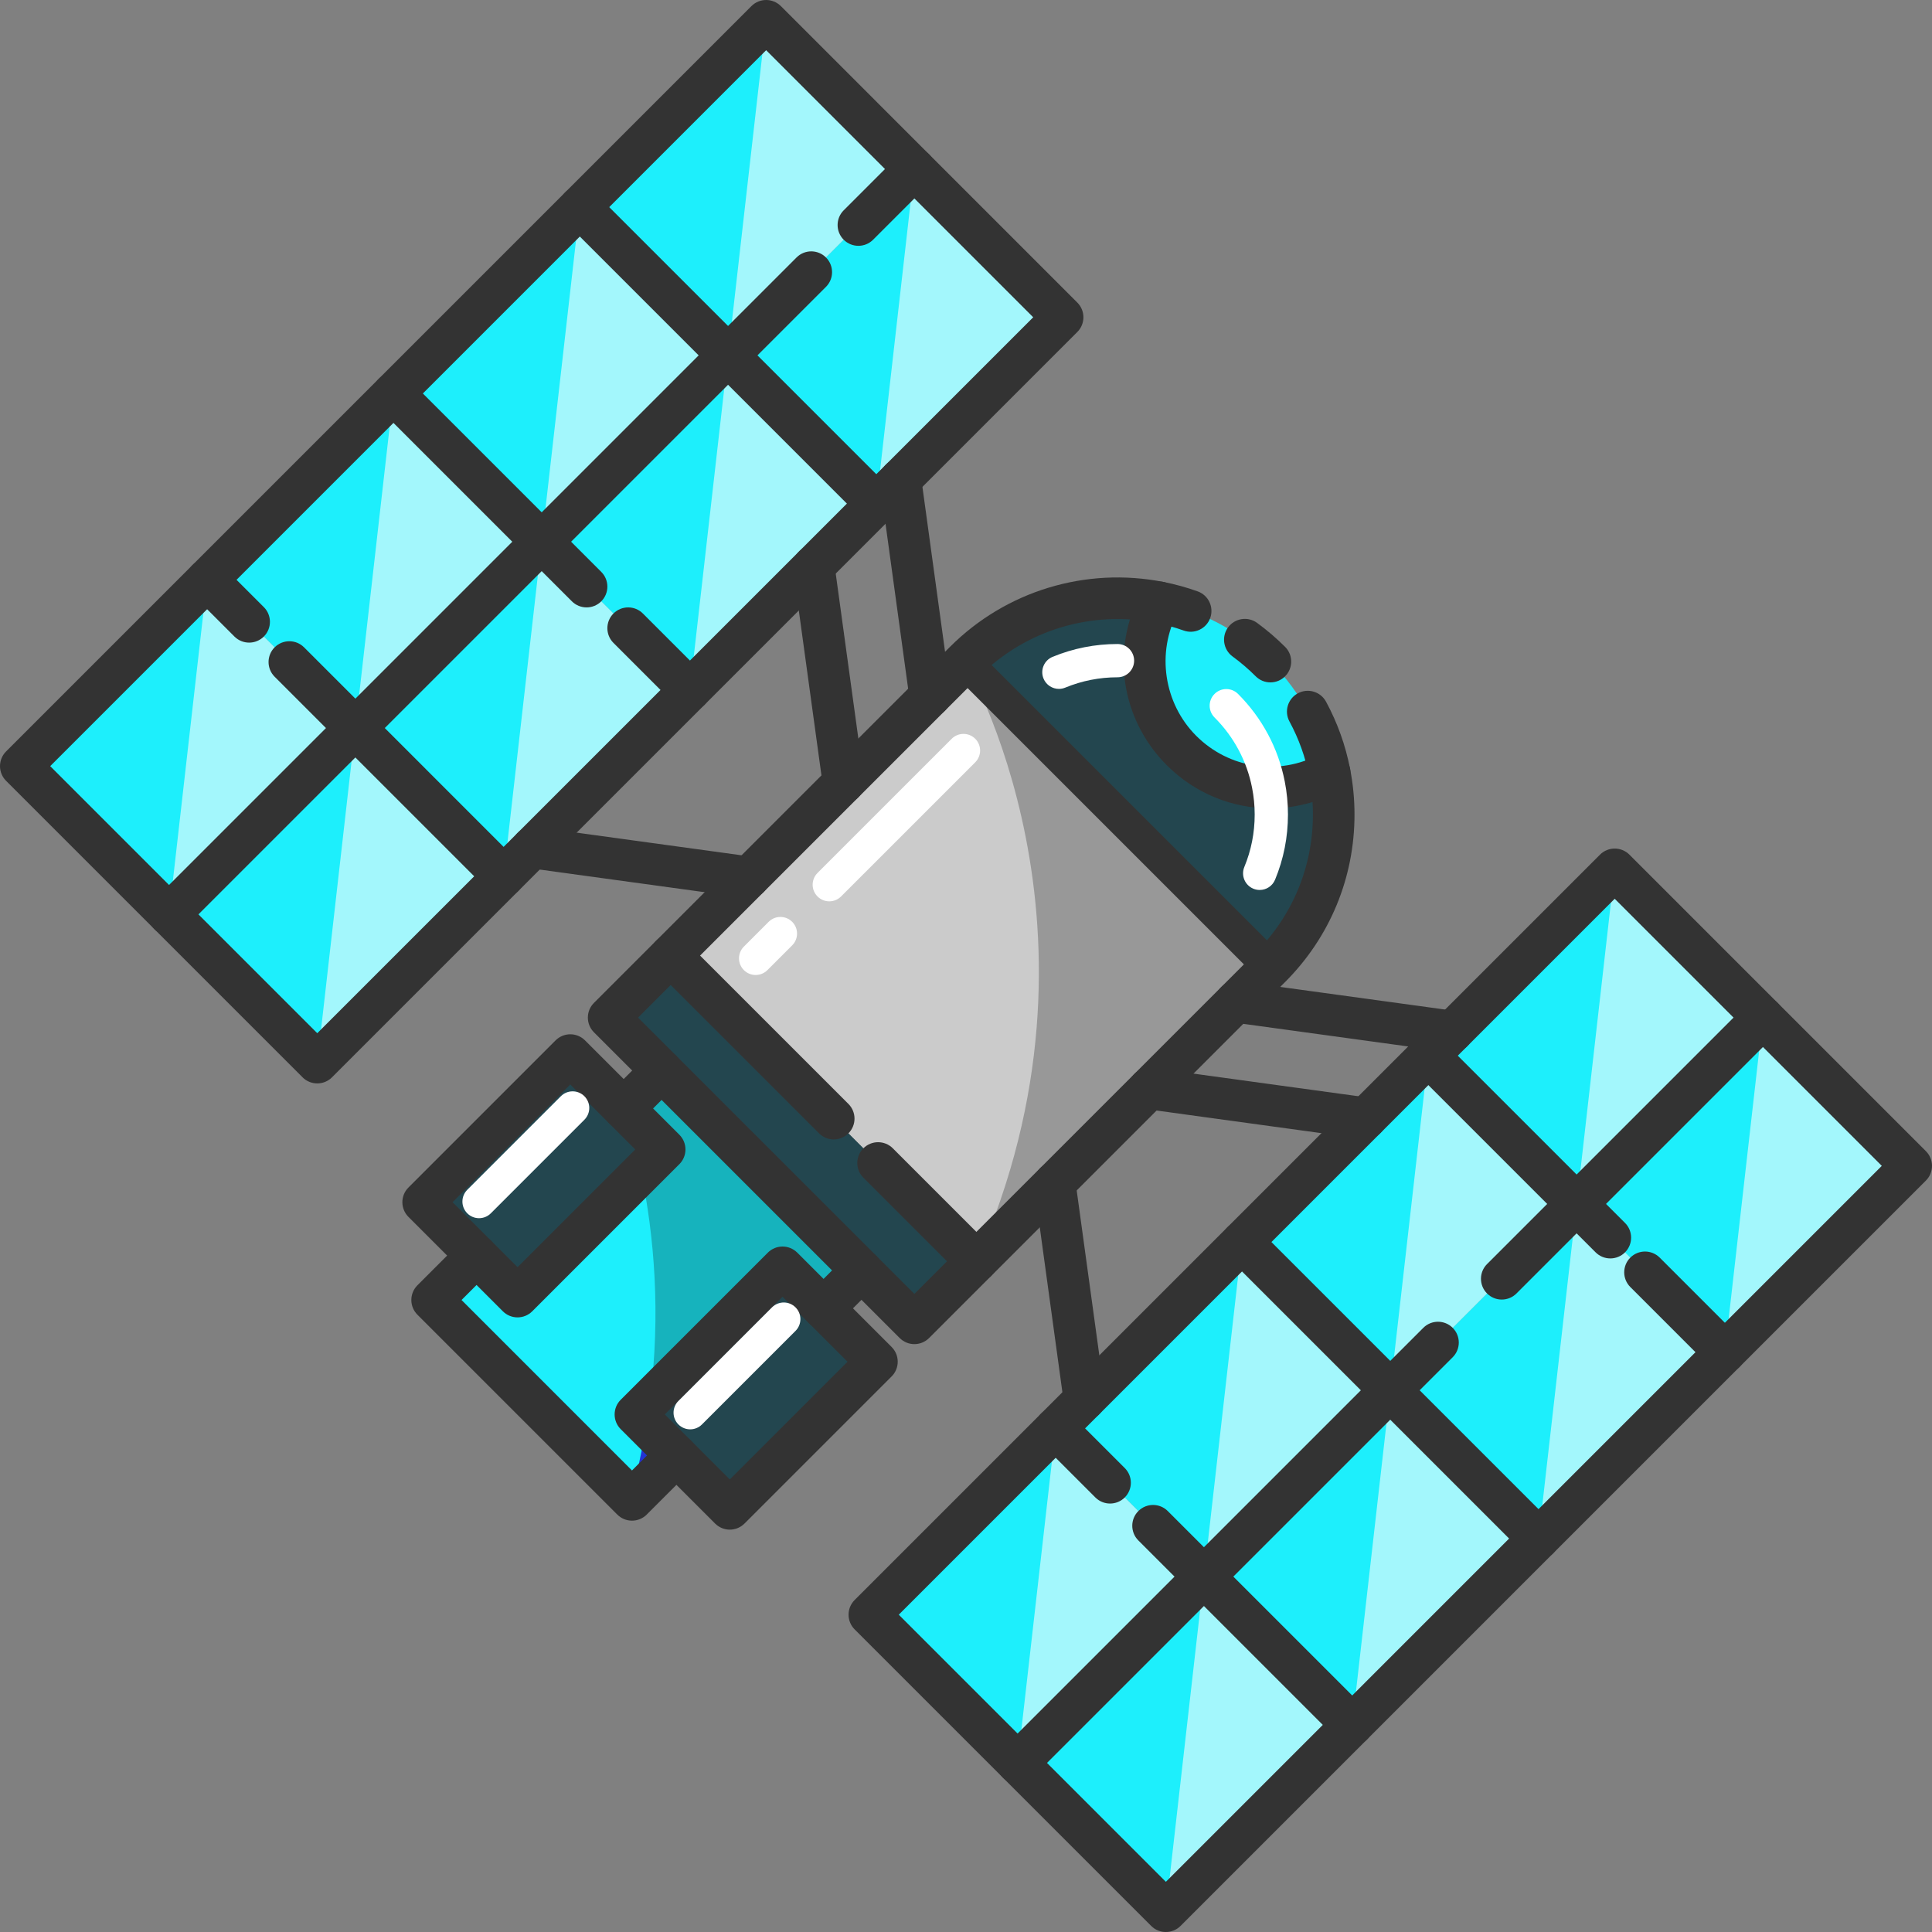 <svg width="220" height="220" viewBox="0 0 220 220" fill="none" xmlns="http://www.w3.org/2000/svg">
<rect x="0" y="0" width="220" height="220" fill="#808080" stroke="none"/>
<g id="satellite">
<path id="Vector" d="M217.632 132.759L200.748 115.876L179.531 137.093L196.415 153.976L217.632 132.759Z" fill="#1DEFFC"/>
<path id="Vector_2" d="M183.868 98.995L200.749 115.875L179.531 137.093L162.651 120.212L165.398 117.465L183.868 98.995Z" fill="#1DEFFC"/>
<path id="Vector_3" d="M104.122 19.248L121.002 36.129L102.532 54.6L99.785 57.346L82.904 40.466L104.122 19.248Z" fill="#1DEFFC"/>
<path id="Vector_4" d="M104.122 19.249L87.242 2.369L66.025 23.585L82.905 40.466L104.122 19.249Z" fill="#1DEFFC"/>
<path id="Vector_5" d="M132.026 68.591C136.657 69.498 141.076 71.749 144.664 75.337C148.252 78.925 150.503 83.344 151.407 87.972C145.991 90.864 139.107 90.03 134.539 85.462C129.971 80.894 129.133 74.006 132.026 68.591Z" fill="#1DEFFC"/>
<path id="Vector_6" d="M196.415 153.976L179.531 137.093L158.311 158.313L175.194 175.197L196.415 153.976Z" fill="#1DEFFC"/>
<path id="Vector_7" d="M162.651 120.212L179.531 137.093L158.31 158.313L141.43 141.433L155.525 127.337L162.651 120.212Z" fill="#1DEFFC"/>
<path id="Vector_8" d="M82.904 40.466L99.785 57.346L92.66 64.472L78.564 78.567L61.684 61.687L82.904 40.466Z" fill="#1DEFFC"/>
<path id="Vector_9" d="M82.904 40.466L66.024 23.586L44.804 44.806L61.684 61.687L82.904 40.466Z" fill="#1DEFFC"/>
<path id="Vector_10" d="M144.661 110.15L109.847 75.337C115.875 69.308 124.249 67.061 132.026 68.591C129.133 74.006 129.971 80.893 134.539 85.461C139.106 90.029 145.991 90.864 151.407 87.972C151.716 89.546 151.871 91.142 151.871 92.742C151.874 99.042 149.469 105.342 144.661 110.15Z" fill="#23464F"/>
<path id="Vector_11" d="M109.847 75.337L144.661 110.15L140.731 114.08L130.859 123.952L120.098 134.712L111.184 143.627L76.37 108.813L85.285 99.899L96.046 89.138L105.917 79.266L109.847 75.337Z" fill="#CBCBCB"/>
<path id="Vector_12" opacity="0.25" d="M109.847 75.337L144.661 110.15L140.732 114.079L130.859 123.952L120.099 134.712C120.099 134.712 136.584 122.661 111.184 143.626C127.936 105.865 109.847 75.337 109.847 75.337Z" fill="black"/>
<path id="Vector_13" d="M175.194 175.197L158.31 158.313L137.093 179.53L153.977 196.414L175.194 175.197Z" fill="#1DEFFC"/>
<path id="Vector_14" d="M141.43 141.433L158.311 158.313L137.093 179.531L120.212 162.651L123.484 159.379L141.43 141.433Z" fill="#1DEFFC"/>
<path id="Vector_15" d="M61.684 61.687L78.564 78.567L60.619 96.513L57.347 99.785L40.466 82.904L61.684 61.687Z" fill="#1DEFFC"/>
<path id="Vector_16" d="M61.684 61.687L44.803 44.807L23.586 66.024L40.467 82.904L61.684 61.687Z" fill="#1DEFFC"/>
<path id="Vector_17" d="M76.37 108.813L111.184 143.627L104.122 150.689L98.097 144.663L75.337 121.903L69.308 115.875L76.37 108.813Z" fill="#23464F"/>
<path id="Vector_18" d="M153.976 196.415L137.093 179.531L115.876 200.748L132.759 217.632L153.976 196.415Z" fill="#1DEFFC"/>
<path id="Vector_19" d="M137.092 179.532L120.212 162.651L98.995 183.868L115.875 200.748L137.092 179.532Z" fill="#1DEFFC"/>
<path id="Vector_20" d="M57.347 99.785L40.466 82.905L19.249 104.122L36.13 121.002L57.347 99.785Z" fill="#1DEFFC"/>
<path id="Vector_21" d="M40.466 82.905L23.586 66.024L2.369 87.241L19.249 104.122L40.466 82.905Z" fill="#1DEFFC"/>
<path id="Vector_22" d="M104.122 19.248L121.002 36.129L102.532 54.6L99.785 57.346L104.122 19.248Z" fill="#A3F7FC"/>
<path id="Vector_23" d="M87.242 2.368L104.122 19.248L82.904 40.466L87.242 2.368Z" fill="#A3F7FC"/>
<path id="Vector_24" d="M82.904 40.466L99.785 57.346L92.66 64.472L78.564 78.567L82.904 40.466Z" fill="#A3F7FC"/>
<path id="Vector_25" d="M66.024 23.586L82.904 40.466L61.684 61.687L66.024 23.586Z" fill="#A3F7FC"/>
<path id="Vector_26" d="M61.684 61.687L78.564 78.567L60.619 96.513L57.347 99.785L61.684 61.687Z" fill="#A3F7FC"/>
<path id="Vector_27" d="M40.466 82.904L61.684 61.687L44.803 44.806L40.466 82.904Z" fill="#A3F7FC"/>
<path id="Vector_28" d="M40.466 82.904L57.347 99.785L36.129 121.002L40.466 82.904Z" fill="#A3F7FC"/>
<path id="Vector_29" d="M23.586 66.024L40.466 82.904L19.249 104.122L23.586 66.024Z" fill="#A3F7FC"/>
<path id="Vector_30" d="M98.098 144.663L97.392 145.374L93.778 148.983L89.109 144.313L72.358 161.065L77.027 165.734L71.969 170.792L71.775 170.598L49.208 148.036L54.265 142.977L58.935 147.642L75.686 130.891L71.211 126.415L71.017 126.221L71.121 126.117L74.63 122.612L75.336 121.902L98.098 144.663Z" fill="#1DEFFC"/>
<path id="Vector_31" d="M93.779 148.982L99.858 155.061L83.104 171.815L77.025 165.736L72.356 161.067L89.11 144.312L93.779 148.982Z" fill="#23464F"/>
<path id="Vector_32" d="M71.019 126.222L75.688 130.89L58.934 147.644L54.265 142.976L48.186 136.897L64.94 120.143L71.019 126.222Z" fill="#23464F"/>
<path id="Vector_33" d="M104.122 153.057C103.517 153.057 102.911 152.826 102.448 152.363L96.422 146.338C95.498 145.413 95.498 143.914 96.422 142.989C97.347 142.064 98.846 142.064 99.771 142.989L104.122 147.34L142.987 108.476C147.192 104.271 149.507 98.683 149.504 92.743C149.504 91.297 149.362 89.846 149.083 88.43C148.654 86.231 147.897 84.122 146.834 82.158C146.212 81.007 146.639 79.571 147.79 78.948C148.94 78.325 150.377 78.753 150.999 79.904C152.291 82.29 153.21 84.852 153.731 87.519C154.068 89.233 154.24 90.992 154.24 92.743C154.243 99.948 151.436 106.725 146.336 111.825L105.797 152.364C105.334 152.825 104.728 153.057 104.122 153.057Z" fill="#333333"/>
<path id="Vector_34" d="M144.663 77.705C144.057 77.705 143.451 77.474 142.989 77.011C142.17 76.191 141.284 75.432 140.356 74.754C139.299 73.983 139.069 72.501 139.84 71.445C140.611 70.389 142.094 70.158 143.149 70.93C144.274 71.752 145.347 72.671 146.338 73.662C147.262 74.587 147.262 76.087 146.337 77.011C145.875 77.474 145.27 77.705 144.663 77.705Z" fill="#333333"/>
<path id="Vector_35" d="M75.337 124.271C74.731 124.271 74.124 124.04 73.662 123.578L67.634 117.55C66.709 116.625 66.709 115.125 67.634 114.201L108.173 73.662C114.544 67.29 123.634 64.525 132.483 66.267C133.805 66.526 135.117 66.888 136.381 67.341C137.612 67.782 138.252 69.138 137.811 70.369C137.369 71.601 136.013 72.242 134.783 71.799C133.742 71.426 132.661 71.128 131.57 70.914C124.268 69.477 116.775 71.757 111.521 77.011L72.657 115.875L77.011 120.229C77.936 121.154 77.936 122.653 77.011 123.578C76.549 124.04 75.943 124.271 75.337 124.271Z" fill="#333333"/>
<path id="Vector_36" d="M144.661 112.045C144.176 112.045 143.691 111.859 143.321 111.49L108.507 76.676C107.767 75.937 107.767 74.737 108.507 73.997C109.246 73.257 110.446 73.257 111.186 73.997L146 108.811C146.74 109.551 146.74 110.75 146 111.49C145.631 111.859 145.146 112.045 144.661 112.045Z" fill="#333333"/>
<path id="Vector_37" d="M85.287 102.267C85.18 102.267 85.072 102.26 84.963 102.245L60.297 98.859C59.001 98.682 58.095 97.487 58.273 96.191C58.451 94.896 59.646 93.99 60.941 94.167L85.607 97.553C86.903 97.73 87.808 98.925 87.63 100.22C87.468 101.407 86.453 102.267 85.287 102.267Z" fill="#333333"/>
<path id="Vector_38" d="M73.598 162.305L77.027 165.734L71.969 170.792L71.775 170.598C72.556 167.771 73.153 165 73.598 162.305Z" fill="#2234D3"/>
<path id="Vector_39" opacity="0.25" d="M97.393 145.374L93.779 148.983L89.109 144.313L74.015 159.407C75.266 149.537 74.484 140.728 73.021 133.557C72.486 130.948 71.865 128.556 71.211 126.415C71.183 126.316 71.15 126.216 71.121 126.117L74.631 122.612L97.393 145.374Z" fill="black"/>
<path id="Vector_40" d="M105.915 81.634C104.75 81.634 103.735 80.775 103.572 79.588L100.187 54.921C100.009 53.626 100.915 52.431 102.21 52.253C103.51 52.073 104.701 52.982 104.878 54.278L108.264 78.944C108.442 80.239 107.536 81.434 106.24 81.612C106.131 81.627 106.022 81.634 105.915 81.634Z" fill="#333333"/>
<path id="Vector_41" d="M96.043 91.507C94.878 91.507 93.862 90.647 93.7 89.46L90.314 64.793C90.136 63.498 91.042 62.303 92.338 62.126C93.637 61.946 94.828 62.855 95.006 64.15L98.391 88.816C98.57 90.112 97.663 91.307 96.368 91.484C96.258 91.499 96.15 91.507 96.043 91.507Z" fill="#333333"/>
<path id="Vector_42" d="M123.481 161.747C122.316 161.747 121.301 160.887 121.138 159.701L117.753 135.034C117.575 133.739 118.481 132.544 119.777 132.366C121.077 132.186 122.267 133.095 122.445 134.39L125.83 159.057C126.008 160.352 125.102 161.547 123.806 161.725C123.697 161.74 123.588 161.747 123.481 161.747Z" fill="#333333"/>
<path id="Vector_43" d="M165.4 119.834C165.293 119.834 165.185 119.826 165.076 119.811L140.409 116.426C139.113 116.248 138.207 115.053 138.385 113.758C138.563 112.462 139.761 111.556 141.053 111.734L165.72 115.119C167.015 115.297 167.921 116.492 167.743 117.787C167.581 118.974 166.566 119.834 165.4 119.834Z" fill="#333333"/>
<path id="Vector_44" d="M155.529 129.706C155.421 129.706 155.313 129.699 155.204 129.684L130.537 126.298C129.241 126.121 128.335 124.926 128.513 123.63C128.691 122.335 129.886 121.428 131.181 121.606L155.848 124.992C157.144 125.169 158.05 126.364 157.871 127.659C157.709 128.846 156.694 129.706 155.529 129.706Z" fill="#333333"/>
<path id="Vector_45" d="M200.749 115.875L217.629 132.756L199.159 151.226L196.411 153.973L200.749 115.875Z" fill="#A3F7FC"/>
<path id="Vector_46" d="M183.868 98.995L200.749 115.875L179.531 137.093L183.868 98.995Z" fill="#A3F7FC"/>
<path id="Vector_47" d="M179.531 137.093L196.411 153.973L189.286 161.098L175.191 175.194L179.531 137.093Z" fill="#A3F7FC"/>
<path id="Vector_48" d="M162.651 120.212L179.531 137.093L158.31 158.313L162.651 120.212Z" fill="#A3F7FC"/>
<path id="Vector_49" d="M158.311 158.313L175.191 175.194L157.245 193.14L153.973 196.411L158.311 158.313Z" fill="#A3F7FC"/>
<path id="Vector_50" d="M137.093 179.531L158.31 158.313L141.43 141.433L137.093 179.531Z" fill="#A3F7FC"/>
<path id="Vector_51" d="M137.093 179.531L153.973 196.411L132.755 217.629L137.093 179.531Z" fill="#A3F7FC"/>
<path id="Vector_52" d="M120.212 162.651L137.093 179.531L115.875 200.749L120.212 162.651Z" fill="#A3F7FC"/>
<path id="Vector_53" d="M36.129 123.37C35.523 123.37 34.917 123.139 34.455 122.677L17.574 105.797L0.694 88.916C0.249 88.472 0 87.87 0 87.241C0 86.613 0.249 86.011 0.694 85.567L85.567 0.693C86.492 -0.231 87.992 -0.231 88.916 0.693L122.677 34.455C123.602 35.38 123.602 36.879 122.677 37.803L37.803 122.677C37.342 123.139 36.735 123.37 36.129 123.37ZM20.923 102.447L36.129 117.653L117.654 36.129L87.242 5.717L5.717 87.241L20.923 102.447Z" fill="#333333"/>
<path id="Vector_54" d="M97.747 27.991C97.141 27.991 96.535 27.76 96.073 27.298C95.148 26.373 95.148 24.873 96.073 23.949L102.448 17.574C103.372 16.65 104.872 16.65 105.797 17.574C106.722 18.499 106.722 19.999 105.797 20.923L99.421 27.298C98.959 27.76 98.353 27.991 97.747 27.991Z" fill="#333333"/>
<path id="Vector_55" d="M19.249 106.49C18.643 106.49 18.037 106.259 17.575 105.797C16.65 104.872 16.65 103.372 17.575 102.448L90.705 29.317C91.629 28.392 93.13 28.392 94.054 29.317C94.978 30.242 94.978 31.741 94.054 32.666L20.923 105.797C20.461 106.259 19.855 106.49 19.249 106.49Z" fill="#333333"/>
<path id="Vector_56" d="M99.785 59.715C99.179 59.715 98.572 59.483 98.111 59.021L64.35 25.26C63.425 24.335 63.425 22.835 64.35 21.911C65.274 20.987 66.774 20.987 67.698 21.911L101.459 55.672C102.384 56.597 102.384 58.097 101.459 59.021C100.997 59.483 100.391 59.715 99.785 59.715Z" fill="#333333"/>
<path id="Vector_57" d="M78.564 80.936C77.959 80.936 77.352 80.704 76.89 80.242L69.856 73.209C68.931 72.284 68.931 70.784 69.856 69.86C70.781 68.935 72.281 68.935 73.205 69.86L80.238 76.893C81.163 77.818 81.163 79.318 80.238 80.242C79.776 80.704 79.17 80.936 78.564 80.936Z" fill="#333333"/>
<path id="Vector_58" d="M66.794 69.166C66.189 69.166 65.582 68.935 65.12 68.472L43.129 46.481C42.204 45.556 42.204 44.056 43.129 43.132C44.053 42.208 45.553 42.208 46.477 43.132L68.469 65.124C69.394 66.049 69.394 67.548 68.469 68.472C68.007 68.935 67.401 69.166 66.794 69.166Z" fill="#333333"/>
<path id="Vector_59" d="M57.347 102.153C56.741 102.153 56.135 101.922 55.673 101.459L31.274 77.061C30.349 76.136 30.349 74.636 31.274 73.712C32.198 72.788 33.699 72.788 34.623 73.712L59.021 98.111C59.946 99.035 59.946 100.535 59.021 101.459C58.559 101.922 57.953 102.153 57.347 102.153Z" fill="#333333"/>
<path id="Vector_60" d="M28.37 73.176C27.764 73.176 27.157 72.945 26.695 72.483L21.911 67.699C20.986 66.774 20.986 65.274 21.911 64.35C22.835 63.425 24.335 63.425 25.259 64.35L30.044 69.134C30.969 70.059 30.969 71.559 30.044 72.483C29.582 72.945 28.976 73.176 28.37 73.176Z" fill="#333333"/>
<path id="Vector_61" d="M132.759 220C132.153 220 131.546 219.769 131.085 219.307L97.321 185.543C96.396 184.618 96.396 183.118 97.321 182.194L182.194 97.32C183.118 96.396 184.618 96.396 185.542 97.32L219.306 131.084C220.231 132.009 220.231 133.509 219.306 134.433L134.434 219.307C133.971 219.769 133.365 220 132.759 220ZM117.549 199.074L132.759 214.284L214.283 132.759L183.868 102.344L102.344 183.868L117.549 199.074Z" fill="#333333"/>
<path id="Vector_62" d="M171.008 147.983C170.403 147.983 169.796 147.752 169.334 147.29C168.409 146.365 168.409 144.865 169.334 143.941L199.075 114.201C199.999 113.276 201.499 113.276 202.423 114.201C203.348 115.126 203.348 116.625 202.423 117.55L172.683 147.29C172.221 147.752 171.614 147.983 171.008 147.983Z" fill="#333333"/>
<path id="Vector_63" d="M115.875 203.117C115.269 203.117 114.663 202.886 114.201 202.423C113.276 201.498 113.276 199.999 114.201 199.075L162.073 151.203C162.997 150.278 164.497 150.278 165.421 151.203C166.346 152.128 166.346 153.627 165.421 154.551L117.549 202.423C117.088 202.885 116.481 203.117 115.875 203.117Z" fill="#333333"/>
<path id="Vector_64" d="M196.415 156.345C195.809 156.345 195.202 156.113 194.741 155.651L185.646 146.556C184.721 145.631 184.721 144.132 185.646 143.207C186.57 142.283 188.07 142.283 188.994 143.207L198.089 152.302C199.014 153.227 199.014 154.727 198.089 155.651C197.627 156.113 197.021 156.345 196.415 156.345Z" fill="#333333"/>
<path id="Vector_65" d="M183.37 143.299C182.764 143.299 182.157 143.068 181.695 142.606L160.976 121.887C160.052 120.962 160.052 119.463 160.976 118.538C161.901 117.614 163.401 117.614 164.325 118.538L185.044 139.257C185.969 140.182 185.969 141.682 185.044 142.606C184.582 143.068 183.975 143.299 183.37 143.299Z" fill="#333333"/>
<path id="Vector_66" d="M175.194 177.565C174.588 177.565 173.981 177.334 173.519 176.872L139.755 143.108C138.83 142.183 138.83 140.683 139.755 139.759C140.679 138.834 142.18 138.834 143.104 139.759L176.868 173.523C177.793 174.448 177.793 175.947 176.868 176.872C176.406 177.334 175.799 177.565 175.194 177.565Z" fill="#333333"/>
<path id="Vector_67" d="M153.976 198.783C153.371 198.783 152.764 198.552 152.302 198.089L129.627 175.414C128.702 174.489 128.702 172.99 129.627 172.065C130.551 171.141 132.051 171.141 132.975 172.065L155.651 194.74C156.576 195.665 156.576 197.164 155.651 198.089C155.189 198.551 154.583 198.783 153.976 198.783Z" fill="#333333"/>
<path id="Vector_68" d="M126.405 171.211C125.799 171.211 125.192 170.98 124.731 170.518L118.538 164.325C117.613 163.4 117.613 161.901 118.538 160.976C119.462 160.052 120.962 160.052 121.886 160.976L128.079 167.169C129.004 168.094 129.004 169.593 128.079 170.518C127.617 170.98 127.011 171.211 126.405 171.211Z" fill="#333333"/>
<path id="Vector_69" d="M144.639 92.047C140.332 92.047 136.092 90.363 132.864 87.136C127.628 81.9 126.452 73.999 129.937 67.475C130.553 66.321 131.988 65.885 133.141 66.502C134.295 67.118 134.73 68.553 134.114 69.706C131.658 74.305 132.521 80.095 136.213 83.787C139.962 87.536 145.62 88.377 150.291 85.882C151.445 85.266 152.88 85.702 153.496 86.855C154.112 88.009 153.676 89.444 152.523 90.06C150.021 91.396 147.317 92.047 144.639 92.047Z" fill="#333333"/>
<path id="Vector_70" d="M111.184 145.995C110.578 145.995 109.972 145.764 109.51 145.301L98.315 134.106C97.39 133.181 97.39 131.682 98.315 130.757C99.239 129.833 100.74 129.833 101.664 130.757L112.858 141.952C113.783 142.877 113.783 144.377 112.858 145.301C112.396 145.764 111.79 145.995 111.184 145.995Z" fill="#333333"/>
<path id="Vector_71" d="M94.937 129.748C94.331 129.748 93.724 129.517 93.263 129.054L74.696 110.488C73.771 109.563 73.771 108.063 74.696 107.139C75.62 106.214 77.121 106.214 78.045 107.139L96.611 125.705C97.536 126.63 97.536 128.13 96.611 129.054C96.149 129.517 95.543 129.748 94.937 129.748Z" fill="#333333"/>
<path id="Vector_72" d="M71.967 173.161C71.339 173.161 70.736 172.912 70.293 172.468L47.532 149.708C47.088 149.264 46.839 148.662 46.839 148.033C46.839 147.405 47.088 146.803 47.532 146.359L52.59 141.301C53.515 140.376 55.015 140.376 55.939 141.301C56.864 142.226 56.864 143.725 55.939 144.65L52.556 148.033L71.966 167.445L75.35 164.061C76.274 163.137 77.775 163.137 78.699 164.061C79.624 164.986 79.624 166.485 78.699 167.41L73.641 172.468C73.197 172.912 72.595 173.161 71.967 173.161Z" fill="#333333"/>
<path id="Vector_73" d="M93.779 151.35C93.173 151.35 92.567 151.119 92.105 150.657C91.18 149.732 91.18 148.233 92.105 147.308L94.748 144.664L75.337 125.253L72.693 127.897C71.769 128.821 70.269 128.821 69.345 127.897C68.42 126.972 68.42 125.472 69.345 124.548L73.663 120.23C74.587 119.305 76.087 119.305 77.011 120.23L99.772 142.99C100.696 143.915 100.696 145.415 99.772 146.339L95.454 150.657C94.991 151.118 94.385 151.35 93.779 151.35Z" fill="#333333"/>
<path id="Vector_74" d="M58.934 150.013C58.306 150.013 57.704 149.763 57.26 149.319L46.512 138.571C46.068 138.127 45.818 137.525 45.818 136.897C45.818 136.268 46.067 135.666 46.512 135.222L63.266 118.468C64.19 117.544 65.691 117.544 66.615 118.468L77.362 129.216C78.287 130.141 78.287 131.64 77.362 132.565L60.608 149.319C60.164 149.763 59.562 150.013 58.934 150.013ZM51.535 136.897L58.934 144.296L72.339 130.891L64.94 123.492L51.535 136.897Z" fill="#333333"/>
<path id="Vector_75" d="M83.104 174.183C82.476 174.183 81.873 173.933 81.43 173.489L70.682 162.741C69.757 161.816 69.757 160.317 70.682 159.392L87.436 142.638C88.36 141.714 89.86 141.714 90.784 142.638L101.532 153.386C102.457 154.311 102.457 155.81 101.532 156.735L84.778 173.489C84.334 173.933 83.732 174.183 83.104 174.183ZM75.705 161.066L83.104 168.466L96.509 155.061L89.109 147.662L75.705 161.066Z" fill="#333333"/>
<path id="Vector_76" d="M120.58 78.445C119.835 78.445 119.129 78.003 118.828 77.272C118.429 76.305 118.89 75.197 119.857 74.798C122.213 73.827 124.701 73.335 127.252 73.335C128.298 73.335 129.146 74.183 129.146 75.23C129.146 76.276 128.298 77.124 127.252 77.124C125.198 77.124 123.196 77.52 121.301 78.301C121.064 78.399 120.82 78.445 120.58 78.445Z" fill="white"/>
<path id="Vector_77" d="M143.443 101.342C143.202 101.342 142.957 101.296 142.719 101.198C141.753 100.797 141.294 99.689 141.694 98.722C142.477 96.833 142.874 94.822 142.873 92.746C142.873 91.727 142.773 90.706 142.577 89.71C141.984 86.673 140.506 83.904 138.301 81.699C137.561 80.959 137.561 79.76 138.301 79.02C139.04 78.28 140.241 78.28 140.98 79.02C143.72 81.76 145.558 85.204 146.296 88.98C146.539 90.214 146.662 91.481 146.662 92.745C146.663 95.321 146.169 97.821 145.194 100.172C144.892 100.902 144.187 101.342 143.443 101.342Z" fill="white"/>
<path id="Vector_78" d="M86.046 111.024C85.562 111.024 85.076 110.839 84.707 110.469C83.967 109.729 83.967 108.53 84.707 107.79L87.528 104.969C88.267 104.229 89.468 104.229 90.207 104.969C90.947 105.709 90.947 106.908 90.207 107.648L87.386 110.469C87.016 110.839 86.531 111.024 86.046 111.024Z" fill="white"/>
<path id="Vector_79" d="M94.433 102.638C93.948 102.638 93.463 102.453 93.093 102.083C92.353 101.343 92.353 100.144 93.093 99.404L108.373 84.124C109.112 83.385 110.312 83.385 111.051 84.124C111.792 84.864 111.792 86.064 111.051 86.804L95.772 102.083C95.403 102.453 94.917 102.638 94.433 102.638Z" fill="white"/>
<path id="Vector_80" d="M54.55 138.718C54.066 138.718 53.58 138.533 53.211 138.163C52.471 137.423 52.471 136.224 53.211 135.484L63.867 124.828C64.606 124.088 65.807 124.088 66.546 124.828C67.286 125.568 67.286 126.767 66.546 127.507L55.89 138.163C55.52 138.533 55.035 138.718 54.55 138.718Z" fill="white"/>
<path id="Vector_81" d="M78.593 162.761C78.108 162.761 77.623 162.575 77.253 162.206C76.513 161.466 76.513 160.266 77.253 159.527L87.909 148.871C88.649 148.131 89.849 148.131 90.588 148.871C91.328 149.611 91.328 150.81 90.588 151.55L79.932 162.206C79.562 162.575 79.078 162.761 78.593 162.761Z" fill="white"/>
</g>
</svg>
